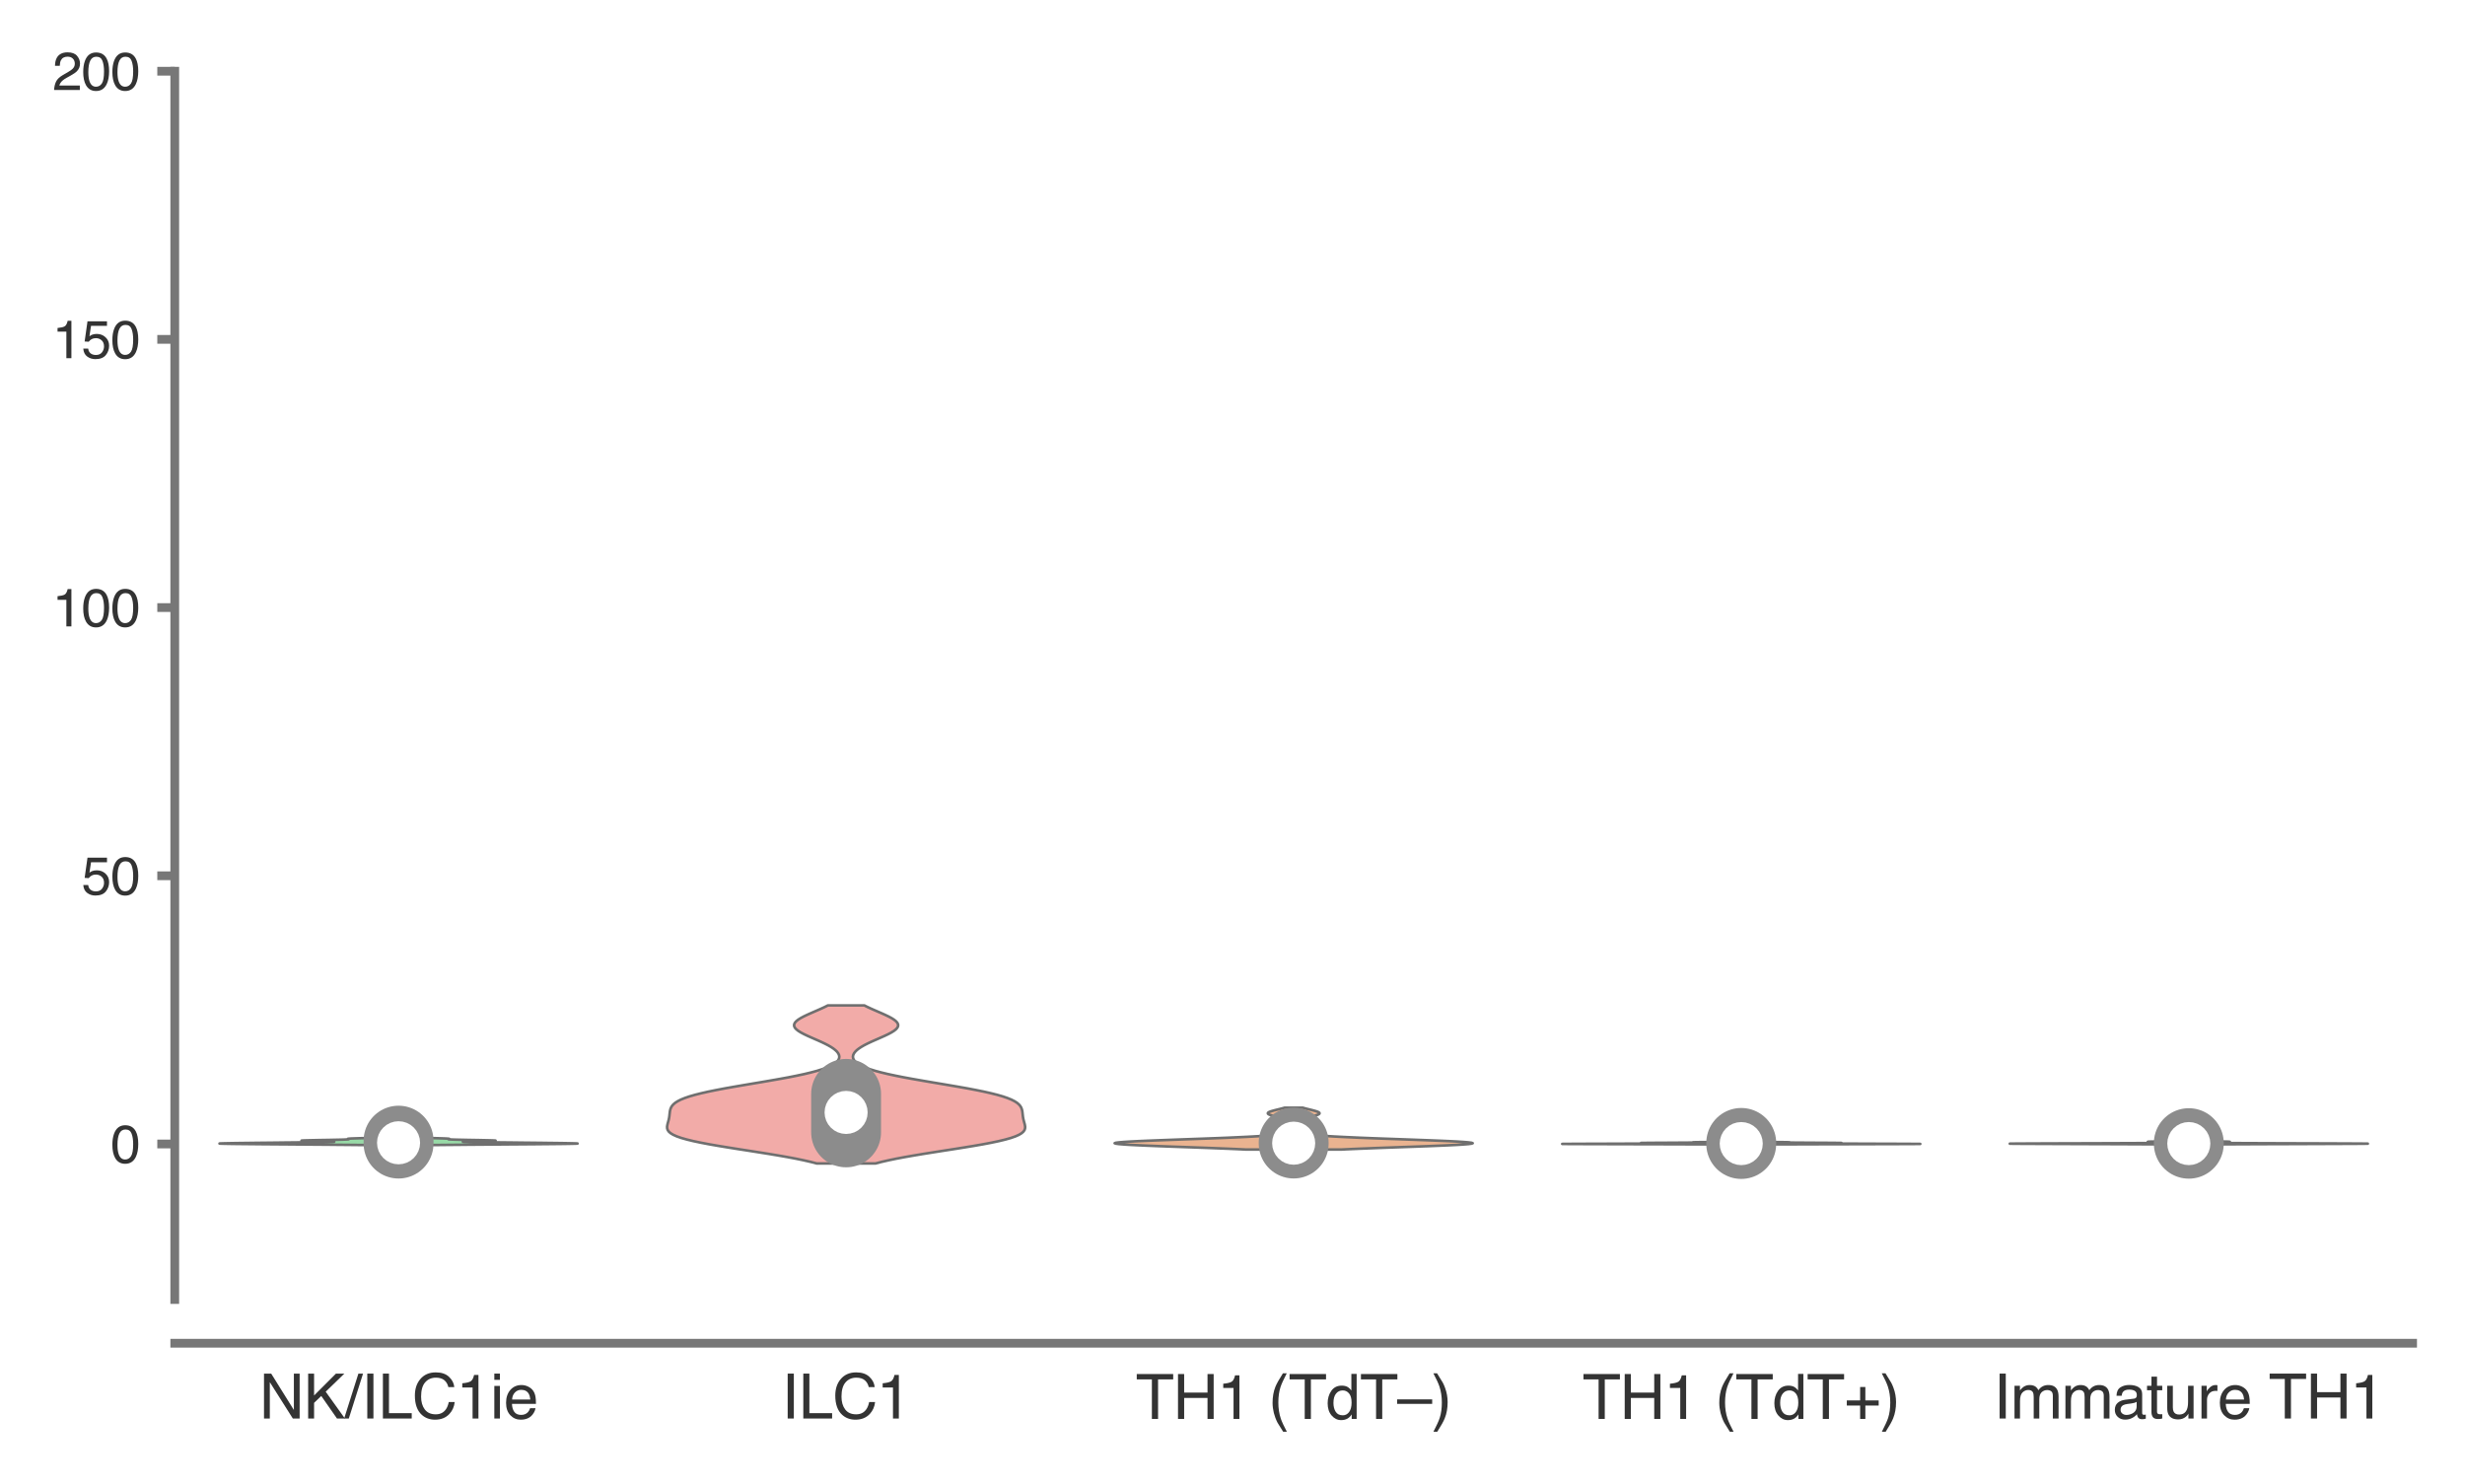 <?xml version="1.0" encoding="utf-8" standalone="no"?>
<!DOCTYPE svg PUBLIC "-//W3C//DTD SVG 1.1//EN"
  "http://www.w3.org/Graphics/SVG/1.1/DTD/svg11.dtd">
<svg xmlns:xlink="http://www.w3.org/1999/xlink" width="141.12pt" height="84.96pt" viewBox="0 0 141.12 84.96" xmlns="http://www.w3.org/2000/svg" version="1.1">
 <defs>
  <style type="text/css">*{stroke-linejoin: round; stroke-linecap: butt}</style>
 </defs>
 <g id="figure_1">
  <g id="patch_1">
   <path d="M 0 84.96 
L 141.12 84.96 
L 141.12 0 
L 0 0 
z
" style="fill: #ffffff"/>
  </g>
  <g id="axes_1">
   <g id="patch_2">
    <path d="M 10.005 74.394 
L 138.12 74.394 
L 138.12 4.076 
L 10.005 4.076 
z
" style="fill: #ffffff"/>
   </g>
   <g id="matplotlib.axis_1">
    <g id="xtick_1">
     <g id="text_1">
      <!-- NK/ILC1ie -->
      <g style="fill: #333333" transform="translate(14.841 81.205) scale(0.035 -0.035)">
       <defs>
        <path id="Helvetica-4e" d="M 488 4591 
L 1222 4591 
L 3541 872 
L 3541 4591 
L 4131 4591 
L 4131 0 
L 3434 0 
L 1081 3716 
L 1081 0 
L 488 0 
L 488 4591 
z
M 2269 4591 
L 2269 4591 
z
" transform="scale(0.016)"/>
        <path id="Helvetica-4b" d="M 488 4591 
L 1094 4591 
L 1094 2353 
L 3331 4591 
L 4191 4591 
L 2281 2741 
L 4244 0 
L 3434 0 
L 1828 2303 
L 1094 1600 
L 1094 0 
L 488 0 
L 488 4591 
z
" transform="scale(0.016)"/>
        <path id="Helvetica-2f" d="M 1456 4591 
L 1931 4591 
L 475 0 
L 0 0 
L 1456 4591 
z
" transform="scale(0.016)"/>
        <path id="Helvetica-49" d="M 628 4591 
L 1256 4591 
L 1256 0 
L 628 0 
L 628 4591 
z
" transform="scale(0.016)"/>
        <path id="Helvetica-4c" d="M 488 4591 
L 1109 4591 
L 1109 547 
L 3434 547 
L 3434 0 
L 488 0 
L 488 4591 
z
" transform="scale(0.016)"/>
        <path id="Helvetica-43" d="M 2422 4716 
Q 3294 4716 3775 4256 
Q 4256 3797 4309 3213 
L 3703 3213 
Q 3600 3656 3292 3915 
Q 2984 4175 2428 4175 
Q 1750 4175 1333 3698 
Q 916 3222 916 2238 
Q 916 1431 1292 929 
Q 1669 428 2416 428 
Q 3103 428 3463 956 
Q 3653 1234 3747 1688 
L 4353 1688 
Q 4272 963 3816 472 
Q 3269 -119 2341 -119 
Q 1541 -119 997 366 
Q 281 1006 281 2344 
Q 281 3359 819 4009 
Q 1400 4716 2422 4716 
z
M 2297 4716 
L 2297 4716 
z
" transform="scale(0.016)"/>
        <path id="Helvetica-31" d="M 613 3169 
L 613 3600 
Q 1222 3659 1462 3798 
Q 1703 3938 1822 4456 
L 2266 4456 
L 2266 0 
L 1666 0 
L 1666 3169 
L 613 3169 
z
" transform="scale(0.016)"/>
        <path id="Helvetica-69" d="M 413 3331 
L 984 3331 
L 984 0 
L 413 0 
L 413 3331 
z
M 413 4591 
L 984 4591 
L 984 3953 
L 413 3953 
L 413 4591 
z
" transform="scale(0.016)"/>
        <path id="Helvetica-65" d="M 1806 3422 
Q 2163 3422 2497 3255 
Q 2831 3088 3006 2822 
Q 3175 2569 3231 2231 
Q 3281 2000 3281 1494 
L 828 1494 
Q 844 984 1069 676 
Q 1294 369 1766 369 
Q 2206 369 2469 659 
Q 2619 828 2681 1050 
L 3234 1050 
Q 3213 866 3089 639 
Q 2966 413 2813 269 
Q 2556 19 2178 -69 
Q 1975 -119 1719 -119 
Q 1094 -119 659 336 
Q 225 791 225 1609 
Q 225 2416 662 2919 
Q 1100 3422 1806 3422 
z
M 2703 1941 
Q 2669 2306 2544 2525 
Q 2313 2931 1772 2931 
Q 1384 2931 1121 2651 
Q 859 2372 844 1941 
L 2703 1941 
z
M 1753 3428 
L 1753 3428 
z
" transform="scale(0.016)"/>
       </defs>
       <use xlink:href="#Helvetica-4e"/>
       <use xlink:href="#Helvetica-4b" x="72.217"/>
       <use xlink:href="#Helvetica-2f" x="138.916"/>
       <use xlink:href="#Helvetica-49" x="166.699"/>
       <use xlink:href="#Helvetica-4c" x="194.482"/>
       <use xlink:href="#Helvetica-43" x="250.098"/>
       <use xlink:href="#Helvetica-31" x="322.314"/>
       <use xlink:href="#Helvetica-69" x="377.93"/>
       <use xlink:href="#Helvetica-65" x="400.146"/>
      </g>
     </g>
    </g>
    <g id="xtick_2">
     <g id="text_2">
      <!-- ILC1 -->
      <g style="fill: #333333" transform="translate(44.743 81.205) scale(0.035 -0.035)">
       <use xlink:href="#Helvetica-49"/>
       <use xlink:href="#Helvetica-4c" x="27.783"/>
       <use xlink:href="#Helvetica-43" x="83.398"/>
       <use xlink:href="#Helvetica-31" x="155.615"/>
      </g>
     </g>
    </g>
    <g id="xtick_3">
     <g id="text_3">
      <!-- TH1 (TdT–) -->
      <g style="fill: #333333" transform="translate(65.021 81.23) scale(0.035 -0.035)">
       <defs>
        <path id="Helvetica-54" d="M 3828 4591 
L 3828 4044 
L 2281 4044 
L 2281 0 
L 1650 0 
L 1650 4044 
L 103 4044 
L 103 4591 
L 3828 4591 
z
" transform="scale(0.016)"/>
        <path id="Helvetica-48" d="M 503 4591 
L 1131 4591 
L 1131 2694 
L 3519 2694 
L 3519 4591 
L 4147 4591 
L 4147 0 
L 3519 0 
L 3519 2147 
L 1131 2147 
L 1131 0 
L 503 0 
L 503 4591 
z
" transform="scale(0.016)"/>
        <path id="Helvetica-20" transform="scale(0.016)"/>
        <path id="Helvetica-28" d="M 1894 4666 
Q 1403 3713 1256 3263 
Q 1034 2578 1034 1681 
Q 1034 775 1288 25 
Q 1444 -438 1903 -1306 
L 1525 -1306 
Q 1069 -594 959 -397 
Q 850 -200 722 138 
Q 547 600 478 1125 
Q 444 1397 444 1644 
Q 444 2569 734 3291 
Q 919 3750 1503 4666 
L 1894 4666 
z
" transform="scale(0.016)"/>
        <path id="Helvetica-64" d="M 769 1634 
Q 769 1097 997 734 
Q 1225 372 1728 372 
Q 2119 372 2370 708 
Q 2622 1044 2622 1672 
Q 2622 2306 2362 2611 
Q 2103 2916 1722 2916 
Q 1297 2916 1033 2591 
Q 769 2266 769 1634 
z
M 1616 3406 
Q 2000 3406 2259 3244 
Q 2409 3150 2600 2916 
L 2600 4606 
L 3141 4606 
L 3141 0 
L 2634 0 
L 2634 466 
Q 2438 156 2169 18 
Q 1900 -119 1553 -119 
Q 994 -119 584 351 
Q 175 822 175 1603 
Q 175 2334 548 2870 
Q 922 3406 1616 3406 
z
" transform="scale(0.016)"/>
        <path id="Helvetica-2013" d="M -16 2000 
L 3569 2000 
L 3569 1541 
L -16 1541 
L -16 2000 
z
" transform="scale(0.016)"/>
        <path id="Helvetica-29" d="M 222 -1306 
Q 719 -338 863 106 
Q 1081 778 1081 1681 
Q 1081 2584 828 3334 
Q 672 3797 213 4666 
L 591 4666 
Q 1072 3897 1173 3717 
Q 1275 3538 1394 3222 
Q 1544 2831 1608 2450 
Q 1672 2069 1672 1716 
Q 1672 791 1378 66 
Q 1194 -400 613 -1306 
L 222 -1306 
z
" transform="scale(0.016)"/>
       </defs>
       <use xlink:href="#Helvetica-54"/>
       <use xlink:href="#Helvetica-48" x="61.084"/>
       <use xlink:href="#Helvetica-31" x="133.301"/>
       <use xlink:href="#Helvetica-20" x="188.916"/>
       <use xlink:href="#Helvetica-28" x="216.699"/>
       <use xlink:href="#Helvetica-54" x="250"/>
       <use xlink:href="#Helvetica-64" x="311.084"/>
       <use xlink:href="#Helvetica-54" x="366.699"/>
       <use xlink:href="#Helvetica-2013" x="427.783"/>
       <use xlink:href="#Helvetica-29" x="483.398"/>
      </g>
     </g>
    </g>
    <g id="xtick_4">
     <g id="text_4">
      <!-- TH1 (TdT+) -->
      <g style="fill: #333333" transform="translate(90.595 81.23) scale(0.035 -0.035)">
       <defs>
        <path id="Helvetica-2b" d="M 288 1369 
L 288 1894 
L 1650 1894 
L 1650 3266 
L 2184 3266 
L 2184 1894 
L 3547 1894 
L 3547 1369 
L 2184 1369 
L 2184 0 
L 1650 0 
L 1650 1369 
L 288 1369 
z
" transform="scale(0.016)"/>
       </defs>
       <use xlink:href="#Helvetica-54"/>
       <use xlink:href="#Helvetica-48" x="61.084"/>
       <use xlink:href="#Helvetica-31" x="133.301"/>
       <use xlink:href="#Helvetica-20" x="188.916"/>
       <use xlink:href="#Helvetica-28" x="216.699"/>
       <use xlink:href="#Helvetica-54" x="250"/>
       <use xlink:href="#Helvetica-64" x="311.084"/>
       <use xlink:href="#Helvetica-54" x="366.699"/>
       <use xlink:href="#Helvetica-2b" x="427.783"/>
       <use xlink:href="#Helvetica-29" x="486.182"/>
      </g>
     </g>
    </g>
    <g id="xtick_5">
     <g id="text_5">
      <!-- Immature TH1 -->
      <g style="fill: #333333" transform="translate(114.126 81.205) scale(0.035 -0.035)">
       <defs>
        <path id="Helvetica-6d" d="M 413 3347 
L 969 3347 
L 969 2872 
Q 1169 3119 1331 3231 
Q 1609 3422 1963 3422 
Q 2363 3422 2606 3225 
Q 2744 3113 2856 2894 
Q 3044 3163 3297 3292 
Q 3550 3422 3866 3422 
Q 4541 3422 4784 2934 
Q 4916 2672 4916 2228 
L 4916 0 
L 4331 0 
L 4331 2325 
Q 4331 2659 4164 2784 
Q 3997 2909 3756 2909 
Q 3425 2909 3186 2687 
Q 2947 2466 2947 1947 
L 2947 0 
L 2375 0 
L 2375 2184 
Q 2375 2525 2294 2681 
Q 2166 2916 1816 2916 
Q 1497 2916 1236 2669 
Q 975 2422 975 1775 
L 975 0 
L 413 0 
L 413 3347 
z
" transform="scale(0.016)"/>
        <path id="Helvetica-61" d="M 844 891 
Q 844 647 1022 506 
Q 1200 366 1444 366 
Q 1741 366 2019 503 
Q 2488 731 2488 1250 
L 2488 1703 
Q 2384 1638 2221 1594 
Q 2059 1550 1903 1531 
L 1563 1488 
Q 1256 1447 1103 1359 
Q 844 1213 844 891 
z
M 2206 2028 
Q 2400 2053 2466 2191 
Q 2503 2266 2503 2406 
Q 2503 2694 2298 2823 
Q 2094 2953 1713 2953 
Q 1272 2953 1088 2716 
Q 984 2584 953 2325 
L 428 2325 
Q 444 2944 830 3186 
Q 1216 3428 1725 3428 
Q 2316 3428 2684 3203 
Q 3050 2978 3050 2503 
L 3050 575 
Q 3050 488 3086 434 
Q 3122 381 3238 381 
Q 3275 381 3322 386 
Q 3369 391 3422 400 
L 3422 -16 
Q 3291 -53 3222 -62 
Q 3153 -72 3034 -72 
Q 2744 -72 2613 134 
Q 2544 244 2516 444 
Q 2344 219 2022 53 
Q 1700 -113 1313 -113 
Q 847 -113 551 170 
Q 256 453 256 878 
Q 256 1344 547 1600 
Q 838 1856 1309 1916 
L 2206 2028 
z
M 1741 3428 
L 1741 3428 
z
" transform="scale(0.016)"/>
        <path id="Helvetica-74" d="M 525 4281 
L 1094 4281 
L 1094 3347 
L 1628 3347 
L 1628 2888 
L 1094 2888 
L 1094 703 
Q 1094 528 1213 469 
Q 1278 434 1431 434 
Q 1472 434 1519 436 
Q 1566 438 1628 444 
L 1628 0 
Q 1531 -28 1426 -40 
Q 1322 -53 1200 -53 
Q 806 -53 665 148 
Q 525 350 525 672 
L 525 2888 
L 72 2888 
L 72 3347 
L 525 3347 
L 525 4281 
z
" transform="scale(0.016)"/>
        <path id="Helvetica-75" d="M 975 3347 
L 975 1125 
Q 975 869 1056 706 
Q 1206 406 1616 406 
Q 2203 406 2416 931 
Q 2531 1213 2531 1703 
L 2531 3347 
L 3094 3347 
L 3094 0 
L 2563 0 
L 2569 494 
Q 2459 303 2297 172 
Q 1975 -91 1516 -91 
Q 800 -91 541 388 
Q 400 644 400 1072 
L 400 3347 
L 975 3347 
z
M 1747 3428 
L 1747 3428 
z
" transform="scale(0.016)"/>
        <path id="Helvetica-72" d="M 428 3347 
L 963 3347 
L 963 2769 
Q 1028 2938 1284 3180 
Q 1541 3422 1875 3422 
Q 1891 3422 1928 3419 
Q 1966 3416 2056 3406 
L 2056 2813 
Q 2006 2822 1964 2825 
Q 1922 2828 1872 2828 
Q 1447 2828 1219 2554 
Q 991 2281 991 1925 
L 991 0 
L 428 0 
L 428 3347 
z
" transform="scale(0.016)"/>
       </defs>
       <use xlink:href="#Helvetica-49"/>
       <use xlink:href="#Helvetica-6d" x="27.783"/>
       <use xlink:href="#Helvetica-6d" x="111.084"/>
       <use xlink:href="#Helvetica-61" x="194.385"/>
       <use xlink:href="#Helvetica-74" x="250"/>
       <use xlink:href="#Helvetica-75" x="277.783"/>
       <use xlink:href="#Helvetica-72" x="333.398"/>
       <use xlink:href="#Helvetica-65" x="366.699"/>
       <use xlink:href="#Helvetica-20" x="422.314"/>
       <use xlink:href="#Helvetica-54" x="450.098"/>
       <use xlink:href="#Helvetica-48" x="511.182"/>
       <use xlink:href="#Helvetica-31" x="583.398"/>
      </g>
     </g>
    </g>
   </g>
   <g id="matplotlib.axis_2">
    <g id="ytick_1">
     <g id="line2d_1">
      <defs>
       <path id="m8e5616a784" d="M 0 0 
L -1 0 
" style="stroke: #777777; stroke-width: 0.5"/>
      </defs>
      <g>
       <use xlink:href="#m8e5616a784" x="10.005" y="65.489" style="fill: #777777; stroke: #777777; stroke-width: 0.5"/>
      </g>
     </g>
     <g id="text_6">
      <!-- 0 -->
      <g style="fill: #333333" transform="translate(6.337 66.565) scale(0.03 -0.03)">
       <defs>
        <path id="Helvetica-30" d="M 1731 4475 
Q 2600 4475 2988 3759 
Q 3288 3206 3288 2244 
Q 3288 1331 3016 734 
Q 2622 -122 1728 -122 
Q 922 -122 528 578 
Q 200 1163 200 2147 
Q 200 2909 397 3456 
Q 766 4475 1731 4475 
z
M 1725 391 
Q 2163 391 2422 778 
Q 2681 1166 2681 2222 
Q 2681 2984 2493 3476 
Q 2306 3969 1766 3969 
Q 1269 3969 1039 3501 
Q 809 3034 809 2125 
Q 809 1441 956 1025 
Q 1181 391 1725 391 
z
" transform="scale(0.016)"/>
       </defs>
       <use xlink:href="#Helvetica-30"/>
      </g>
     </g>
    </g>
    <g id="ytick_2">
     <g id="line2d_2">
      <g>
       <use xlink:href="#m8e5616a784" x="10.005" y="50.136" style="fill: #777777; stroke: #777777; stroke-width: 0.5"/>
      </g>
     </g>
     <g id="text_7">
      <!-- 50 -->
      <g style="fill: #333333" transform="translate(4.669 51.212) scale(0.03 -0.03)">
       <defs>
        <path id="Helvetica-35" d="M 791 1141 
Q 847 659 1238 475 
Q 1438 381 1700 381 
Q 2200 381 2440 700 
Q 2681 1019 2681 1406 
Q 2681 1875 2395 2131 
Q 2109 2388 1709 2388 
Q 1419 2388 1211 2275 
Q 1003 2163 856 1963 
L 369 1991 
L 709 4400 
L 3034 4400 
L 3034 3856 
L 1131 3856 
L 941 2613 
Q 1097 2731 1238 2791 
Q 1488 2894 1816 2894 
Q 2431 2894 2859 2497 
Q 3288 2100 3288 1491 
Q 3288 856 2895 371 
Q 2503 -113 1644 -113 
Q 1097 -113 676 195 
Q 256 503 206 1141 
L 791 1141 
z
" transform="scale(0.016)"/>
       </defs>
       <use xlink:href="#Helvetica-35"/>
       <use xlink:href="#Helvetica-30" x="55.615"/>
      </g>
     </g>
    </g>
    <g id="ytick_3">
     <g id="line2d_3">
      <g>
       <use xlink:href="#m8e5616a784" x="10.005" y="34.783" style="fill: #777777; stroke: #777777; stroke-width: 0.5"/>
      </g>
     </g>
     <g id="text_8">
      <!-- 100 -->
      <g style="fill: #333333" transform="translate(3 35.859) scale(0.03 -0.03)">
       <use xlink:href="#Helvetica-31"/>
       <use xlink:href="#Helvetica-30" x="55.615"/>
       <use xlink:href="#Helvetica-30" x="111.23"/>
      </g>
     </g>
    </g>
    <g id="ytick_4">
     <g id="line2d_4">
      <g>
       <use xlink:href="#m8e5616a784" x="10.005" y="19.429" style="fill: #777777; stroke: #777777; stroke-width: 0.5"/>
      </g>
     </g>
     <g id="text_9">
      <!-- 150 -->
      <g style="fill: #333333" transform="translate(3 20.505) scale(0.03 -0.03)">
       <use xlink:href="#Helvetica-31"/>
       <use xlink:href="#Helvetica-35" x="55.615"/>
       <use xlink:href="#Helvetica-30" x="111.23"/>
      </g>
     </g>
    </g>
    <g id="ytick_5">
     <g id="line2d_5">
      <g>
       <use xlink:href="#m8e5616a784" x="10.005" y="4.076" style="fill: #777777; stroke: #777777; stroke-width: 0.5"/>
      </g>
     </g>
     <g id="text_10">
      <!-- 200 -->
      <g style="fill: #333333" transform="translate(3 5.152) scale(0.03 -0.03)">
       <defs>
        <path id="Helvetica-32" d="M 200 0 
Q 231 578 439 1006 
Q 647 1434 1250 1784 
L 1850 2131 
Q 2253 2366 2416 2531 
Q 2672 2791 2672 3125 
Q 2672 3516 2437 3745 
Q 2203 3975 1813 3975 
Q 1234 3975 1013 3538 
Q 894 3303 881 2888 
L 309 2888 
Q 319 3472 525 3841 
Q 891 4491 1816 4491 
Q 2584 4491 2939 4075 
Q 3294 3659 3294 3150 
Q 3294 2613 2916 2231 
Q 2697 2009 2131 1694 
L 1703 1456 
Q 1397 1288 1222 1134 
Q 909 863 828 531 
L 3272 531 
L 3272 0 
L 200 0 
z
" transform="scale(0.016)"/>
       </defs>
       <use xlink:href="#Helvetica-32"/>
       <use xlink:href="#Helvetica-30" x="55.615"/>
       <use xlink:href="#Helvetica-30" x="111.23"/>
      </g>
     </g>
    </g>
   </g>
   <g id="PolyCollection_1">
    <defs>
     <path id="m959a522fca" d="M 25.045 -19.413 
L 20.588 -19.413 
L 20.198 -19.417 
L 19.77 -19.421 
L 19.306 -19.425 
L 18.81 -19.43 
L 18.287 -19.434 
L 17.743 -19.438 
L 17.187 -19.442 
L 16.625 -19.447 
L 16.069 -19.451 
L 15.526 -19.455 
L 15.006 -19.459 
L 14.519 -19.464 
L 14.072 -19.468 
L 13.675 -19.472 
L 13.332 -19.476 
L 13.049 -19.481 
L 12.83 -19.485 
L 12.677 -19.489 
L 12.59 -19.493 
L 12.567 -19.497 
L 12.608 -19.502 
L 12.707 -19.506 
L 12.862 -19.51 
L 13.066 -19.514 
L 13.314 -19.519 
L 13.601 -19.523 
L 13.92 -19.527 
L 14.265 -19.531 
L 14.631 -19.536 
L 15.012 -19.54 
L 15.403 -19.544 
L 15.798 -19.548 
L 16.193 -19.553 
L 16.582 -19.557 
L 16.961 -19.561 
L 17.324 -19.565 
L 17.667 -19.57 
L 17.984 -19.574 
L 18.27 -19.578 
L 18.522 -19.582 
L 18.735 -19.587 
L 18.905 -19.591 
L 19.029 -19.595 
L 19.105 -19.599 
L 19.134 -19.604 
L 19.115 -19.608 
L 19.05 -19.612 
L 18.945 -19.616 
L 18.803 -19.621 
L 18.632 -19.625 
L 18.441 -19.629 
L 18.237 -19.633 
L 18.032 -19.637 
L 17.834 -19.642 
L 17.653 -19.646 
L 17.498 -19.65 
L 17.377 -19.654 
L 17.297 -19.659 
L 17.261 -19.663 
L 17.272 -19.667 
L 17.331 -19.671 
L 17.434 -19.676 
L 17.579 -19.68 
L 17.759 -19.684 
L 17.967 -19.688 
L 18.196 -19.693 
L 18.435 -19.697 
L 18.677 -19.701 
L 18.913 -19.705 
L 19.134 -19.71 
L 19.336 -19.714 
L 19.511 -19.718 
L 19.658 -19.722 
L 19.775 -19.727 
L 19.861 -19.731 
L 19.919 -19.735 
L 19.951 -19.739 
L 19.963 -19.744 
L 19.959 -19.748 
L 19.946 -19.752 
L 19.93 -19.756 
L 19.917 -19.76 
L 19.912 -19.765 
L 19.921 -19.769 
L 19.947 -19.773 
L 19.992 -19.777 
L 20.059 -19.782 
L 20.148 -19.786 
L 20.257 -19.79 
L 20.386 -19.794 
L 20.532 -19.799 
L 20.691 -19.803 
L 20.859 -19.807 
L 21.033 -19.811 
L 21.209 -19.816 
L 21.383 -19.82 
L 21.553 -19.824 
L 21.714 -19.828 
L 21.865 -19.833 
L 23.768 -19.833 
L 23.768 -19.833 
L 23.919 -19.828 
L 24.081 -19.824 
L 24.25 -19.82 
L 24.424 -19.816 
L 24.6 -19.811 
L 24.774 -19.807 
L 24.943 -19.803 
L 25.101 -19.799 
L 25.247 -19.794 
L 25.376 -19.79 
L 25.485 -19.786 
L 25.574 -19.782 
L 25.641 -19.777 
L 25.687 -19.773 
L 25.712 -19.769 
L 25.721 -19.765 
L 25.716 -19.76 
L 25.703 -19.756 
L 25.687 -19.752 
L 25.674 -19.748 
L 25.67 -19.744 
L 25.682 -19.739 
L 25.714 -19.735 
L 25.772 -19.731 
L 25.858 -19.727 
L 25.975 -19.722 
L 26.122 -19.718 
L 26.298 -19.714 
L 26.499 -19.71 
L 26.721 -19.705 
L 26.956 -19.701 
L 27.198 -19.697 
L 27.438 -19.693 
L 27.666 -19.688 
L 27.874 -19.684 
L 28.054 -19.68 
L 28.199 -19.676 
L 28.303 -19.671 
L 28.361 -19.667 
L 28.372 -19.663 
L 28.336 -19.659 
L 28.256 -19.654 
L 28.135 -19.65 
L 27.98 -19.646 
L 27.8 -19.642 
L 27.601 -19.637 
L 27.396 -19.633 
L 27.192 -19.629 
L 27.001 -19.625 
L 26.83 -19.621 
L 26.688 -19.616 
L 26.583 -19.612 
L 26.519 -19.608 
L 26.499 -19.604 
L 26.528 -19.599 
L 26.604 -19.595 
L 26.728 -19.591 
L 26.898 -19.587 
L 27.111 -19.582 
L 27.363 -19.578 
L 27.649 -19.574 
L 27.967 -19.57 
L 28.309 -19.565 
L 28.672 -19.561 
L 29.051 -19.557 
L 29.44 -19.553 
L 29.835 -19.548 
L 30.23 -19.544 
L 30.621 -19.54 
L 31.002 -19.536 
L 31.368 -19.531 
L 31.714 -19.527 
L 32.032 -19.523 
L 32.319 -19.519 
L 32.567 -19.514 
L 32.771 -19.51 
L 32.926 -19.506 
L 33.025 -19.502 
L 33.066 -19.497 
L 33.043 -19.493 
L 32.956 -19.489 
L 32.803 -19.485 
L 32.584 -19.481 
L 32.301 -19.476 
L 31.959 -19.472 
L 31.561 -19.468 
L 31.115 -19.464 
L 30.627 -19.459 
L 30.107 -19.455 
L 29.564 -19.451 
L 29.008 -19.447 
L 28.446 -19.442 
L 27.89 -19.438 
L 27.347 -19.434 
L 26.824 -19.43 
L 26.328 -19.425 
L 25.863 -19.421 
L 25.435 -19.417 
L 25.045 -19.413 
z
" style="stroke: #6f6f6f; stroke-width: 0.15"/>
    </defs>
    <g clip-path="url(#pb2097559ba)">
     <use xlink:href="#m959a522fca" x="0" y="84.96" style="fill: #98daa7; stroke: #6f6f6f; stroke-width: 0.15"/>
    </g>
   </g>
   <g id="PolyCollection_2">
    <defs>
     <path id="mcce0b568d9" d="M 50.118 -18.354 
L 46.761 -18.354 
L 46.408 -18.446 
L 46.01 -18.537 
L 45.567 -18.629 
L 45.083 -18.72 
L 44.563 -18.811 
L 44.012 -18.903 
L 43.44 -18.994 
L 42.856 -19.086 
L 42.269 -19.177 
L 41.693 -19.269 
L 41.138 -19.36 
L 40.614 -19.451 
L 40.132 -19.543 
L 39.699 -19.634 
L 39.32 -19.726 
L 39 -19.817 
L 38.74 -19.908 
L 38.536 -20 
L 38.387 -20.091 
L 38.285 -20.183 
L 38.223 -20.274 
L 38.195 -20.365 
L 38.19 -20.457 
L 38.203 -20.548 
L 38.224 -20.64 
L 38.25 -20.731 
L 38.274 -20.822 
L 38.296 -20.914 
L 38.312 -21.005 
L 38.324 -21.097 
L 38.334 -21.188 
L 38.344 -21.28 
L 38.357 -21.371 
L 38.38 -21.462 
L 38.415 -21.554 
L 38.469 -21.645 
L 38.548 -21.737 
L 38.655 -21.828 
L 38.798 -21.919 
L 38.979 -22.011 
L 39.203 -22.102 
L 39.472 -22.194 
L 39.788 -22.285 
L 40.151 -22.376 
L 40.557 -22.468 
L 41.005 -22.559 
L 41.487 -22.651 
L 41.998 -22.742 
L 42.528 -22.833 
L 43.07 -22.925 
L 43.612 -23.016 
L 44.147 -23.108 
L 44.665 -23.199 
L 45.158 -23.29 
L 45.619 -23.382 
L 46.043 -23.473 
L 46.427 -23.565 
L 46.768 -23.656 
L 47.065 -23.748 
L 47.319 -23.839 
L 47.531 -23.93 
L 47.703 -24.022 
L 47.837 -24.113 
L 47.937 -24.205 
L 48.004 -24.296 
L 48.041 -24.387 
L 48.05 -24.479 
L 48.031 -24.57 
L 47.987 -24.662 
L 47.918 -24.753 
L 47.825 -24.844 
L 47.708 -24.936 
L 47.57 -25.027 
L 47.411 -25.119 
L 47.234 -25.21 
L 47.043 -25.301 
L 46.84 -25.393 
L 46.631 -25.484 
L 46.422 -25.576 
L 46.218 -25.667 
L 46.027 -25.759 
L 45.855 -25.85 
L 45.707 -25.941 
L 45.59 -26.033 
L 45.508 -26.124 
L 45.465 -26.216 
L 45.462 -26.307 
L 45.499 -26.398 
L 45.575 -26.49 
L 45.686 -26.581 
L 45.83 -26.673 
L 45.999 -26.764 
L 46.188 -26.855 
L 46.391 -26.947 
L 46.6 -27.038 
L 46.811 -27.13 
L 47.017 -27.221 
L 47.214 -27.312 
L 47.397 -27.404 
L 49.482 -27.404 
L 49.482 -27.404 
L 49.665 -27.312 
L 49.862 -27.221 
L 50.068 -27.13 
L 50.279 -27.038 
L 50.488 -26.947 
L 50.691 -26.855 
L 50.88 -26.764 
L 51.049 -26.673 
L 51.192 -26.581 
L 51.304 -26.49 
L 51.38 -26.398 
L 51.417 -26.307 
L 51.414 -26.216 
L 51.371 -26.124 
L 51.289 -26.033 
L 51.172 -25.941 
L 51.024 -25.85 
L 50.852 -25.759 
L 50.66 -25.667 
L 50.457 -25.576 
L 50.248 -25.484 
L 50.039 -25.393 
L 49.836 -25.301 
L 49.645 -25.21 
L 49.468 -25.119 
L 49.309 -25.027 
L 49.171 -24.936 
L 49.054 -24.844 
L 48.961 -24.753 
L 48.892 -24.662 
L 48.848 -24.57 
L 48.829 -24.479 
L 48.838 -24.387 
L 48.875 -24.296 
L 48.942 -24.205 
L 49.042 -24.113 
L 49.176 -24.022 
L 49.348 -23.93 
L 49.56 -23.839 
L 49.814 -23.748 
L 50.111 -23.656 
L 50.452 -23.565 
L 50.836 -23.473 
L 51.26 -23.382 
L 51.721 -23.29 
L 52.214 -23.199 
L 52.732 -23.108 
L 53.267 -23.016 
L 53.809 -22.925 
L 54.351 -22.833 
L 54.881 -22.742 
L 55.392 -22.651 
L 55.874 -22.559 
L 56.322 -22.468 
L 56.728 -22.376 
L 57.091 -22.285 
L 57.407 -22.194 
L 57.676 -22.102 
L 57.9 -22.011 
L 58.081 -21.919 
L 58.224 -21.828 
L 58.331 -21.737 
L 58.41 -21.645 
L 58.464 -21.554 
L 58.499 -21.462 
L 58.522 -21.371 
L 58.535 -21.28 
L 58.545 -21.188 
L 58.555 -21.097 
L 58.567 -21.005 
L 58.583 -20.914 
L 58.605 -20.822 
L 58.629 -20.731 
L 58.655 -20.64 
L 58.676 -20.548 
L 58.689 -20.457 
L 58.684 -20.365 
L 58.656 -20.274 
L 58.594 -20.183 
L 58.492 -20.091 
L 58.343 -20 
L 58.139 -19.908 
L 57.879 -19.817 
L 57.559 -19.726 
L 57.18 -19.634 
L 56.747 -19.543 
L 56.265 -19.451 
L 55.741 -19.36 
L 55.186 -19.269 
L 54.609 -19.177 
L 54.023 -19.086 
L 53.439 -18.994 
L 52.867 -18.903 
L 52.316 -18.811 
L 51.796 -18.72 
L 51.312 -18.629 
L 50.869 -18.537 
L 50.471 -18.446 
L 50.118 -18.354 
z
" style="stroke: #6f6f6f; stroke-width: 0.15"/>
    </defs>
    <g clip-path="url(#pb2097559ba)">
     <use xlink:href="#mcce0b568d9" x="0" y="84.96" style="fill: #f2aba8; stroke: #6f6f6f; stroke-width: 0.15"/>
    </g>
   </g>
   <g id="PolyCollection_3">
    <defs>
     <path id="ma11c864be0" d="M 76.765 -19.152 
L 71.359 -19.152 
L 70.853 -19.176 
L 70.297 -19.2 
L 69.696 -19.224 
L 69.06 -19.249 
L 68.398 -19.273 
L 67.723 -19.297 
L 67.052 -19.321 
L 66.401 -19.345 
L 65.787 -19.37 
L 65.23 -19.394 
L 64.746 -19.418 
L 64.351 -19.442 
L 64.057 -19.466 
L 63.876 -19.491 
L 63.813 -19.515 
L 63.871 -19.539 
L 64.047 -19.563 
L 64.336 -19.587 
L 64.727 -19.612 
L 65.208 -19.636 
L 65.762 -19.66 
L 66.372 -19.684 
L 67.021 -19.708 
L 67.691 -19.733 
L 68.365 -19.757 
L 69.027 -19.781 
L 69.664 -19.805 
L 70.265 -19.829 
L 70.823 -19.854 
L 71.331 -19.878 
L 71.786 -19.902 
L 72.188 -19.926 
L 72.537 -19.95 
L 72.835 -19.975 
L 73.087 -19.999 
L 73.296 -20.023 
L 73.467 -20.047 
L 73.606 -20.071 
L 73.716 -20.096 
L 73.803 -20.12 
L 73.87 -20.144 
L 73.922 -20.168 
L 73.96 -20.192 
L 73.989 -20.217 
L 74.011 -20.241 
L 74.026 -20.265 
L 74.037 -20.289 
L 74.045 -20.313 
L 74.051 -20.338 
L 74.054 -20.362 
L 74.056 -20.386 
L 74.058 -20.41 
L 74.058 -20.434 
L 74.058 -20.459 
L 74.057 -20.483 
L 74.055 -20.507 
L 74.052 -20.531 
L 74.048 -20.555 
L 74.043 -20.58 
L 74.036 -20.604 
L 74.027 -20.628 
L 74.014 -20.652 
L 73.999 -20.676 
L 73.979 -20.701 
L 73.954 -20.725 
L 73.924 -20.749 
L 73.888 -20.773 
L 73.845 -20.797 
L 73.794 -20.822 
L 73.735 -20.846 
L 73.669 -20.87 
L 73.595 -20.894 
L 73.513 -20.918 
L 73.425 -20.943 
L 73.331 -20.967 
L 73.234 -20.991 
L 73.136 -21.015 
L 73.038 -21.039 
L 72.943 -21.064 
L 72.854 -21.088 
L 72.774 -21.112 
L 72.705 -21.136 
L 72.65 -21.16 
L 72.61 -21.185 
L 72.586 -21.209 
L 72.581 -21.233 
L 72.593 -21.257 
L 72.623 -21.281 
L 72.669 -21.306 
L 72.73 -21.33 
L 72.803 -21.354 
L 72.887 -21.378 
L 72.978 -21.402 
L 73.074 -21.427 
L 73.173 -21.451 
L 73.271 -21.475 
L 73.367 -21.499 
L 73.459 -21.523 
L 73.544 -21.548 
L 74.58 -21.548 
L 74.58 -21.548 
L 74.666 -21.523 
L 74.758 -21.499 
L 74.854 -21.475 
L 74.952 -21.451 
L 75.051 -21.427 
L 75.147 -21.402 
L 75.238 -21.378 
L 75.322 -21.354 
L 75.395 -21.33 
L 75.456 -21.306 
L 75.502 -21.281 
L 75.532 -21.257 
L 75.544 -21.233 
L 75.538 -21.209 
L 75.515 -21.185 
L 75.475 -21.16 
L 75.42 -21.136 
L 75.351 -21.112 
L 75.271 -21.088 
L 75.182 -21.064 
L 75.087 -21.039 
L 74.989 -21.015 
L 74.891 -20.991 
L 74.794 -20.967 
L 74.7 -20.943 
L 74.612 -20.918 
L 74.53 -20.894 
L 74.456 -20.87 
L 74.389 -20.846 
L 74.331 -20.822 
L 74.28 -20.797 
L 74.237 -20.773 
L 74.201 -20.749 
L 74.171 -20.725 
L 74.146 -20.701 
L 74.126 -20.676 
L 74.111 -20.652 
L 74.098 -20.628 
L 74.089 -20.604 
L 74.082 -20.58 
L 74.076 -20.555 
L 74.073 -20.531 
L 74.07 -20.507 
L 74.068 -20.483 
L 74.067 -20.459 
L 74.067 -20.434 
L 74.067 -20.41 
L 74.068 -20.386 
L 74.071 -20.362 
L 74.074 -20.338 
L 74.08 -20.313 
L 74.087 -20.289 
L 74.099 -20.265 
L 74.114 -20.241 
L 74.135 -20.217 
L 74.164 -20.192 
L 74.203 -20.168 
L 74.255 -20.144 
L 74.322 -20.12 
L 74.409 -20.096 
L 74.519 -20.071 
L 74.658 -20.047 
L 74.829 -20.023 
L 75.038 -19.999 
L 75.29 -19.975 
L 75.588 -19.95 
L 75.937 -19.926 
L 76.338 -19.902 
L 76.794 -19.878 
L 77.302 -19.854 
L 77.859 -19.829 
L 78.461 -19.805 
L 79.098 -19.781 
L 79.76 -19.757 
L 80.434 -19.733 
L 81.104 -19.708 
L 81.753 -19.684 
L 82.363 -19.66 
L 82.917 -19.636 
L 83.398 -19.612 
L 83.789 -19.587 
L 84.077 -19.563 
L 84.254 -19.539 
L 84.312 -19.515 
L 84.249 -19.491 
L 84.068 -19.466 
L 83.774 -19.442 
L 83.379 -19.418 
L 82.895 -19.394 
L 82.337 -19.37 
L 81.724 -19.345 
L 81.073 -19.321 
L 80.402 -19.297 
L 79.727 -19.273 
L 79.065 -19.249 
L 78.428 -19.224 
L 77.828 -19.2 
L 77.272 -19.176 
L 76.765 -19.152 
z
" style="stroke: #6f6f6f; stroke-width: 0.15"/>
    </defs>
    <g clip-path="url(#pb2097559ba)">
     <use xlink:href="#ma11c864be0" x="0" y="84.96" style="fill: #eab390; stroke: #6f6f6f; stroke-width: 0.15"/>
    </g>
   </g>
   <g id="PolyCollection_4">
    <defs>
     <path id="m88da987d19" d="M 102.693 -19.451 
L 96.678 -19.451 
L 96.188 -19.453 
L 95.66 -19.454 
L 95.098 -19.456 
L 94.511 -19.457 
L 93.907 -19.458 
L 93.297 -19.46 
L 92.692 -19.461 
L 92.105 -19.463 
L 91.549 -19.464 
L 91.036 -19.465 
L 90.579 -19.467 
L 90.189 -19.468 
L 89.874 -19.47 
L 89.641 -19.471 
L 89.494 -19.472 
L 89.436 -19.474 
L 89.465 -19.475 
L 89.577 -19.477 
L 89.766 -19.478 
L 90.023 -19.479 
L 90.338 -19.481 
L 90.7 -19.482 
L 91.096 -19.484 
L 91.513 -19.485 
L 91.94 -19.486 
L 92.367 -19.488 
L 92.782 -19.489 
L 93.178 -19.491 
L 93.548 -19.492 
L 93.887 -19.493 
L 94.192 -19.495 
L 94.462 -19.496 
L 94.695 -19.498 
L 94.894 -19.499 
L 95.058 -19.5 
L 95.189 -19.502 
L 95.29 -19.503 
L 95.362 -19.505 
L 95.408 -19.506 
L 95.427 -19.507 
L 95.421 -19.509 
L 95.392 -19.51 
L 95.339 -19.512 
L 95.265 -19.513 
L 95.171 -19.514 
L 95.058 -19.516 
L 94.931 -19.517 
L 94.792 -19.519 
L 94.646 -19.52 
L 94.499 -19.521 
L 94.357 -19.523 
L 94.226 -19.524 
L 94.114 -19.526 
L 94.025 -19.527 
L 93.967 -19.528 
L 93.944 -19.53 
L 93.96 -19.531 
L 94.016 -19.533 
L 94.114 -19.534 
L 94.251 -19.535 
L 94.424 -19.537 
L 94.63 -19.538 
L 94.86 -19.54 
L 95.109 -19.541 
L 95.369 -19.542 
L 95.631 -19.544 
L 95.887 -19.545 
L 96.13 -19.547 
L 96.353 -19.548 
L 96.552 -19.549 
L 96.721 -19.551 
L 96.858 -19.552 
L 96.963 -19.554 
L 97.036 -19.555 
L 97.079 -19.557 
L 97.096 -19.558 
L 97.091 -19.559 
L 97.07 -19.561 
L 97.038 -19.562 
L 97.001 -19.564 
L 96.965 -19.565 
L 96.937 -19.566 
L 96.92 -19.568 
L 96.919 -19.569 
L 96.937 -19.571 
L 96.977 -19.572 
L 97.038 -19.573 
L 97.121 -19.575 
L 97.225 -19.576 
L 97.348 -19.578 
L 97.486 -19.579 
L 97.638 -19.58 
L 97.798 -19.582 
L 97.964 -19.583 
L 98.132 -19.585 
L 98.298 -19.586 
L 98.459 -19.587 
L 98.613 -19.589 
L 98.758 -19.59 
L 100.613 -19.59 
L 100.613 -19.59 
L 100.758 -19.589 
L 100.912 -19.587 
L 101.073 -19.586 
L 101.239 -19.585 
L 101.407 -19.583 
L 101.572 -19.582 
L 101.733 -19.58 
L 101.884 -19.579 
L 102.023 -19.578 
L 102.146 -19.576 
L 102.25 -19.575 
L 102.333 -19.573 
L 102.394 -19.572 
L 102.433 -19.571 
L 102.452 -19.569 
L 102.451 -19.568 
L 102.434 -19.566 
L 102.405 -19.565 
L 102.37 -19.564 
L 102.333 -19.562 
L 102.301 -19.561 
L 102.279 -19.559 
L 102.274 -19.558 
L 102.291 -19.557 
L 102.334 -19.555 
L 102.407 -19.554 
L 102.512 -19.552 
L 102.65 -19.551 
L 102.819 -19.549 
L 103.017 -19.548 
L 103.241 -19.547 
L 103.484 -19.545 
L 103.74 -19.544 
L 104.002 -19.542 
L 104.261 -19.541 
L 104.51 -19.54 
L 104.741 -19.538 
L 104.946 -19.537 
L 105.12 -19.535 
L 105.257 -19.534 
L 105.354 -19.533 
L 105.411 -19.531 
L 105.426 -19.53 
L 105.403 -19.528 
L 105.345 -19.527 
L 105.257 -19.526 
L 105.144 -19.524 
L 105.014 -19.523 
L 104.872 -19.521 
L 104.725 -19.52 
L 104.579 -19.519 
L 104.44 -19.517 
L 104.312 -19.516 
L 104.2 -19.514 
L 104.106 -19.513 
L 104.031 -19.512 
L 103.979 -19.51 
L 103.95 -19.509 
L 103.944 -19.507 
L 103.963 -19.506 
L 104.008 -19.505 
L 104.08 -19.503 
L 104.182 -19.502 
L 104.313 -19.5 
L 104.477 -19.499 
L 104.675 -19.498 
L 104.909 -19.496 
L 105.178 -19.495 
L 105.484 -19.493 
L 105.823 -19.492 
L 106.193 -19.491 
L 106.589 -19.489 
L 107.004 -19.488 
L 107.43 -19.486 
L 107.858 -19.485 
L 108.275 -19.484 
L 108.671 -19.482 
L 109.032 -19.481 
L 109.347 -19.479 
L 109.605 -19.478 
L 109.793 -19.477 
L 109.906 -19.475 
L 109.935 -19.474 
L 109.876 -19.472 
L 109.73 -19.471 
L 109.497 -19.47 
L 109.182 -19.468 
L 108.791 -19.467 
L 108.334 -19.465 
L 107.822 -19.464 
L 107.266 -19.463 
L 106.679 -19.461 
L 106.074 -19.46 
L 105.464 -19.458 
L 104.86 -19.457 
L 104.272 -19.456 
L 103.711 -19.454 
L 103.183 -19.453 
L 102.693 -19.451 
z
" style="stroke: #6f6f6f; stroke-width: 0.15"/>
    </defs>
    <g clip-path="url(#pb2097559ba)">
     <use xlink:href="#m88da987d19" x="0" y="84.96" style="fill: #edbea0; stroke: #6f6f6f; stroke-width: 0.15"/>
    </g>
   </g>
   <g id="PolyCollection_5">
    <defs>
     <path id="me5a89d8da8" d="M 126.398 -19.446 
L 124.218 -19.446 
L 123.991 -19.448 
L 123.731 -19.45 
L 123.435 -19.451 
L 123.103 -19.453 
L 122.734 -19.455 
L 122.328 -19.457 
L 121.887 -19.459 
L 121.413 -19.461 
L 120.909 -19.463 
L 120.379 -19.464 
L 119.831 -19.466 
L 119.271 -19.468 
L 118.707 -19.47 
L 118.148 -19.472 
L 117.606 -19.474 
L 117.089 -19.476 
L 116.61 -19.478 
L 116.178 -19.479 
L 115.805 -19.481 
L 115.499 -19.483 
L 115.269 -19.485 
L 115.121 -19.487 
L 115.059 -19.489 
L 115.087 -19.491 
L 115.204 -19.493 
L 115.408 -19.494 
L 115.694 -19.496 
L 116.056 -19.498 
L 116.485 -19.5 
L 116.971 -19.502 
L 117.503 -19.504 
L 118.069 -19.506 
L 118.656 -19.508 
L 119.253 -19.509 
L 119.848 -19.511 
L 120.43 -19.513 
L 120.99 -19.515 
L 121.521 -19.517 
L 122.015 -19.519 
L 122.469 -19.521 
L 122.878 -19.522 
L 123.241 -19.524 
L 123.557 -19.526 
L 123.826 -19.528 
L 124.05 -19.53 
L 124.23 -19.532 
L 124.368 -19.534 
L 124.467 -19.536 
L 124.531 -19.537 
L 124.561 -19.539 
L 124.561 -19.541 
L 124.533 -19.543 
L 124.482 -19.545 
L 124.41 -19.547 
L 124.32 -19.549 
L 124.216 -19.551 
L 124.102 -19.552 
L 123.98 -19.554 
L 123.854 -19.556 
L 123.729 -19.558 
L 123.606 -19.56 
L 123.49 -19.562 
L 123.383 -19.564 
L 123.287 -19.566 
L 123.203 -19.567 
L 123.133 -19.569 
L 123.076 -19.571 
L 123.033 -19.573 
L 123.002 -19.575 
L 122.981 -19.577 
L 122.969 -19.579 
L 122.962 -19.58 
L 122.96 -19.582 
L 122.96 -19.584 
L 122.961 -19.586 
L 122.961 -19.588 
L 122.961 -19.59 
L 122.96 -19.592 
L 122.96 -19.594 
L 122.962 -19.595 
L 122.967 -19.597 
L 122.979 -19.599 
L 122.998 -19.601 
L 123.028 -19.603 
L 123.069 -19.605 
L 123.124 -19.607 
L 123.192 -19.609 
L 123.275 -19.61 
L 123.37 -19.612 
L 123.478 -19.614 
L 123.596 -19.616 
L 123.722 -19.618 
L 123.854 -19.62 
L 123.989 -19.622 
L 124.123 -19.624 
L 124.256 -19.625 
L 124.384 -19.627 
L 124.505 -19.629 
L 124.618 -19.631 
L 125.999 -19.631 
L 125.999 -19.631 
L 126.112 -19.629 
L 126.233 -19.627 
L 126.361 -19.625 
L 126.493 -19.624 
L 126.628 -19.622 
L 126.763 -19.62 
L 126.894 -19.618 
L 127.021 -19.616 
L 127.139 -19.614 
L 127.246 -19.612 
L 127.342 -19.61 
L 127.424 -19.609 
L 127.493 -19.607 
L 127.547 -19.605 
L 127.589 -19.603 
L 127.618 -19.601 
L 127.638 -19.599 
L 127.649 -19.597 
L 127.655 -19.595 
L 127.656 -19.594 
L 127.656 -19.592 
L 127.655 -19.59 
L 127.655 -19.588 
L 127.656 -19.586 
L 127.656 -19.584 
L 127.656 -19.582 
L 127.654 -19.58 
L 127.648 -19.579 
L 127.635 -19.577 
L 127.615 -19.575 
L 127.583 -19.573 
L 127.54 -19.571 
L 127.484 -19.569 
L 127.414 -19.567 
L 127.33 -19.566 
L 127.234 -19.564 
L 127.127 -19.562 
L 127.01 -19.56 
L 126.888 -19.558 
L 126.762 -19.556 
L 126.637 -19.554 
L 126.515 -19.552 
L 126.4 -19.551 
L 126.296 -19.549 
L 126.207 -19.547 
L 126.134 -19.545 
L 126.083 -19.543 
L 126.056 -19.541 
L 126.056 -19.539 
L 126.086 -19.537 
L 126.149 -19.536 
L 126.248 -19.534 
L 126.387 -19.532 
L 126.567 -19.53 
L 126.79 -19.528 
L 127.059 -19.526 
L 127.375 -19.524 
L 127.738 -19.522 
L 128.148 -19.521 
L 128.601 -19.519 
L 129.096 -19.517 
L 129.626 -19.515 
L 130.187 -19.513 
L 130.769 -19.511 
L 131.364 -19.509 
L 131.96 -19.508 
L 132.548 -19.506 
L 133.113 -19.504 
L 133.645 -19.502 
L 134.131 -19.5 
L 134.561 -19.498 
L 134.923 -19.496 
L 135.209 -19.494 
L 135.413 -19.493 
L 135.53 -19.491 
L 135.557 -19.489 
L 135.496 -19.487 
L 135.348 -19.485 
L 135.118 -19.483 
L 134.812 -19.481 
L 134.438 -19.479 
L 134.007 -19.478 
L 133.528 -19.476 
L 133.011 -19.474 
L 132.468 -19.472 
L 131.91 -19.47 
L 131.346 -19.468 
L 130.786 -19.466 
L 130.237 -19.464 
L 129.708 -19.463 
L 129.204 -19.461 
L 128.729 -19.459 
L 128.288 -19.457 
L 127.882 -19.455 
L 127.513 -19.453 
L 127.181 -19.451 
L 126.886 -19.45 
L 126.625 -19.448 
L 126.398 -19.446 
z
" style="stroke: #6f6f6f; stroke-width: 0.15"/>
    </defs>
    <g clip-path="url(#pb2097559ba)">
     <use xlink:href="#me5a89d8da8" x="0" y="84.96" style="fill: #f0c9b0; stroke: #6f6f6f; stroke-width: 0.15"/>
    </g>
   </g>
   <g id="line2d_6">
    <path d="M 22.817 65.489 
L 22.817 65.186 
" clip-path="url(#pb2097559ba)" style="fill: none; stroke: #8c8c8c; stroke-width: 0.75; stroke-linecap: round"/>
   </g>
   <g id="line2d_7">
    <path d="M 22.817 65.466 
L 22.817 65.298 
" clip-path="url(#pb2097559ba)" style="fill: none; stroke: #8c8c8c; stroke-width: 4; stroke-linecap: round"/>
   </g>
   <g id="line2d_8">
    <path d="M 22.817 65.42 
" clip-path="url(#pb2097559ba)" style="fill: none; stroke: #6f6f6f; stroke-width: 1.2; stroke-linecap: round"/>
    <defs>
     <path id="mf093bffffc" d="M 0 0.833 
C 0.221 0.833 0.433 0.746 0.589 0.589 
C 0.746 0.433 0.833 0.221 0.833 0 
C 0.833 -0.221 0.746 -0.433 0.589 -0.589 
C 0.433 -0.746 0.221 -0.833 0 -0.833 
C -0.221 -0.833 -0.433 -0.746 -0.589 -0.589 
C -0.746 -0.433 -0.833 -0.221 -0.833 0 
C -0.833 0.221 -0.746 0.433 -0.589 0.589 
C -0.433 0.746 -0.221 0.833 0 0.833 
z
" style="stroke: #ffffff; stroke-width: 0.8"/>
    </defs>
    <g clip-path="url(#pb2097559ba)">
     <use xlink:href="#mf093bffffc" x="22.817" y="65.42" style="fill: #ffffff; stroke: #ffffff; stroke-width: 0.8"/>
    </g>
   </g>
   <g id="line2d_9">
    <path d="M 48.439 65.47 
L 48.439 62.5 
" clip-path="url(#pb2097559ba)" style="fill: none; stroke: #8c8c8c; stroke-width: 0.75; stroke-linecap: round"/>
   </g>
   <g id="line2d_10">
    <path d="M 48.439 64.824 
L 48.439 62.621 
" clip-path="url(#pb2097559ba)" style="fill: none; stroke: #8c8c8c; stroke-width: 4; stroke-linecap: round"/>
   </g>
   <g id="line2d_11">
    <path d="M 48.439 63.683 
" clip-path="url(#pb2097559ba)" style="fill: none; stroke: #6f6f6f; stroke-width: 1.2; stroke-linecap: round"/>
    <g clip-path="url(#pb2097559ba)">
     <use xlink:href="#mf093bffffc" x="48.439" y="63.683" style="fill: #ffffff; stroke: #ffffff; stroke-width: 0.8"/>
    </g>
   </g>
   <g id="line2d_12">
    <path d="M 74.062 65.489 
L 74.062 65.38 
" clip-path="url(#pb2097559ba)" style="fill: none; stroke: #8c8c8c; stroke-width: 0.75; stroke-linecap: round"/>
   </g>
   <g id="line2d_13">
    <path d="M 74.062 65.463 
L 74.062 65.411 
" clip-path="url(#pb2097559ba)" style="fill: none; stroke: #8c8c8c; stroke-width: 4; stroke-linecap: round"/>
   </g>
   <g id="line2d_14">
    <path d="M 74.062 65.443 
" clip-path="url(#pb2097559ba)" style="fill: none; stroke: #6f6f6f; stroke-width: 1.2; stroke-linecap: round"/>
    <g clip-path="url(#pb2097559ba)">
     <use xlink:href="#mf093bffffc" x="74.062" y="65.443" style="fill: #ffffff; stroke: #ffffff; stroke-width: 0.8"/>
    </g>
   </g>
   <g id="line2d_15">
    <path d="M 99.685 65.489 
L 99.685 65.39 
" clip-path="url(#pb2097559ba)" style="fill: none; stroke: #8c8c8c; stroke-width: 0.75; stroke-linecap: round"/>
   </g>
   <g id="line2d_16">
    <path d="M 99.685 65.489 
L 99.685 65.428 
" clip-path="url(#pb2097559ba)" style="fill: none; stroke: #8c8c8c; stroke-width: 4; stroke-linecap: round"/>
   </g>
   <g id="line2d_17">
    <path d="M 99.685 65.467 
" clip-path="url(#pb2097559ba)" style="fill: none; stroke: #6f6f6f; stroke-width: 1.2; stroke-linecap: round"/>
    <g clip-path="url(#pb2097559ba)">
     <use xlink:href="#mf093bffffc" x="99.685" y="65.467" style="fill: #ffffff; stroke: #ffffff; stroke-width: 0.8"/>
    </g>
   </g>
   <g id="line2d_18">
    <path d="M 125.308 65.489 
L 125.308 65.441 
" clip-path="url(#pb2097559ba)" style="fill: none; stroke: #8c8c8c; stroke-width: 0.75; stroke-linecap: round"/>
   </g>
   <g id="line2d_19">
    <path d="M 125.308 65.474 
L 125.308 65.441 
" clip-path="url(#pb2097559ba)" style="fill: none; stroke: #8c8c8c; stroke-width: 4; stroke-linecap: round"/>
   </g>
   <g id="line2d_20">
    <path d="M 125.308 65.466 
" clip-path="url(#pb2097559ba)" style="fill: none; stroke: #6f6f6f; stroke-width: 1.2; stroke-linecap: round"/>
    <g clip-path="url(#pb2097559ba)">
     <use xlink:href="#mf093bffffc" x="125.308" y="65.466" style="fill: #ffffff; stroke: #ffffff; stroke-width: 0.8"/>
    </g>
   </g>
   <g id="patch_3">
    <path d="M 10.005 74.394 
L 10.005 4.076 
" style="fill: none; stroke: #777777; stroke-width: 0.5; stroke-linejoin: miter; stroke-linecap: square"/>
   </g>
   <g id="patch_4">
    <path d="M 10.005 76.894 
L 138.12 76.894 
" style="fill: none; stroke: #777777; stroke-width: 0.5; stroke-linejoin: miter; stroke-linecap: square"/>
   </g>
  </g>
 </g>
 <defs>
  <clipPath id="pb2097559ba">
   <rect x="10.005" y="4.076" width="128.115" height="70.318"/>
  </clipPath>
 </defs>
</svg>

